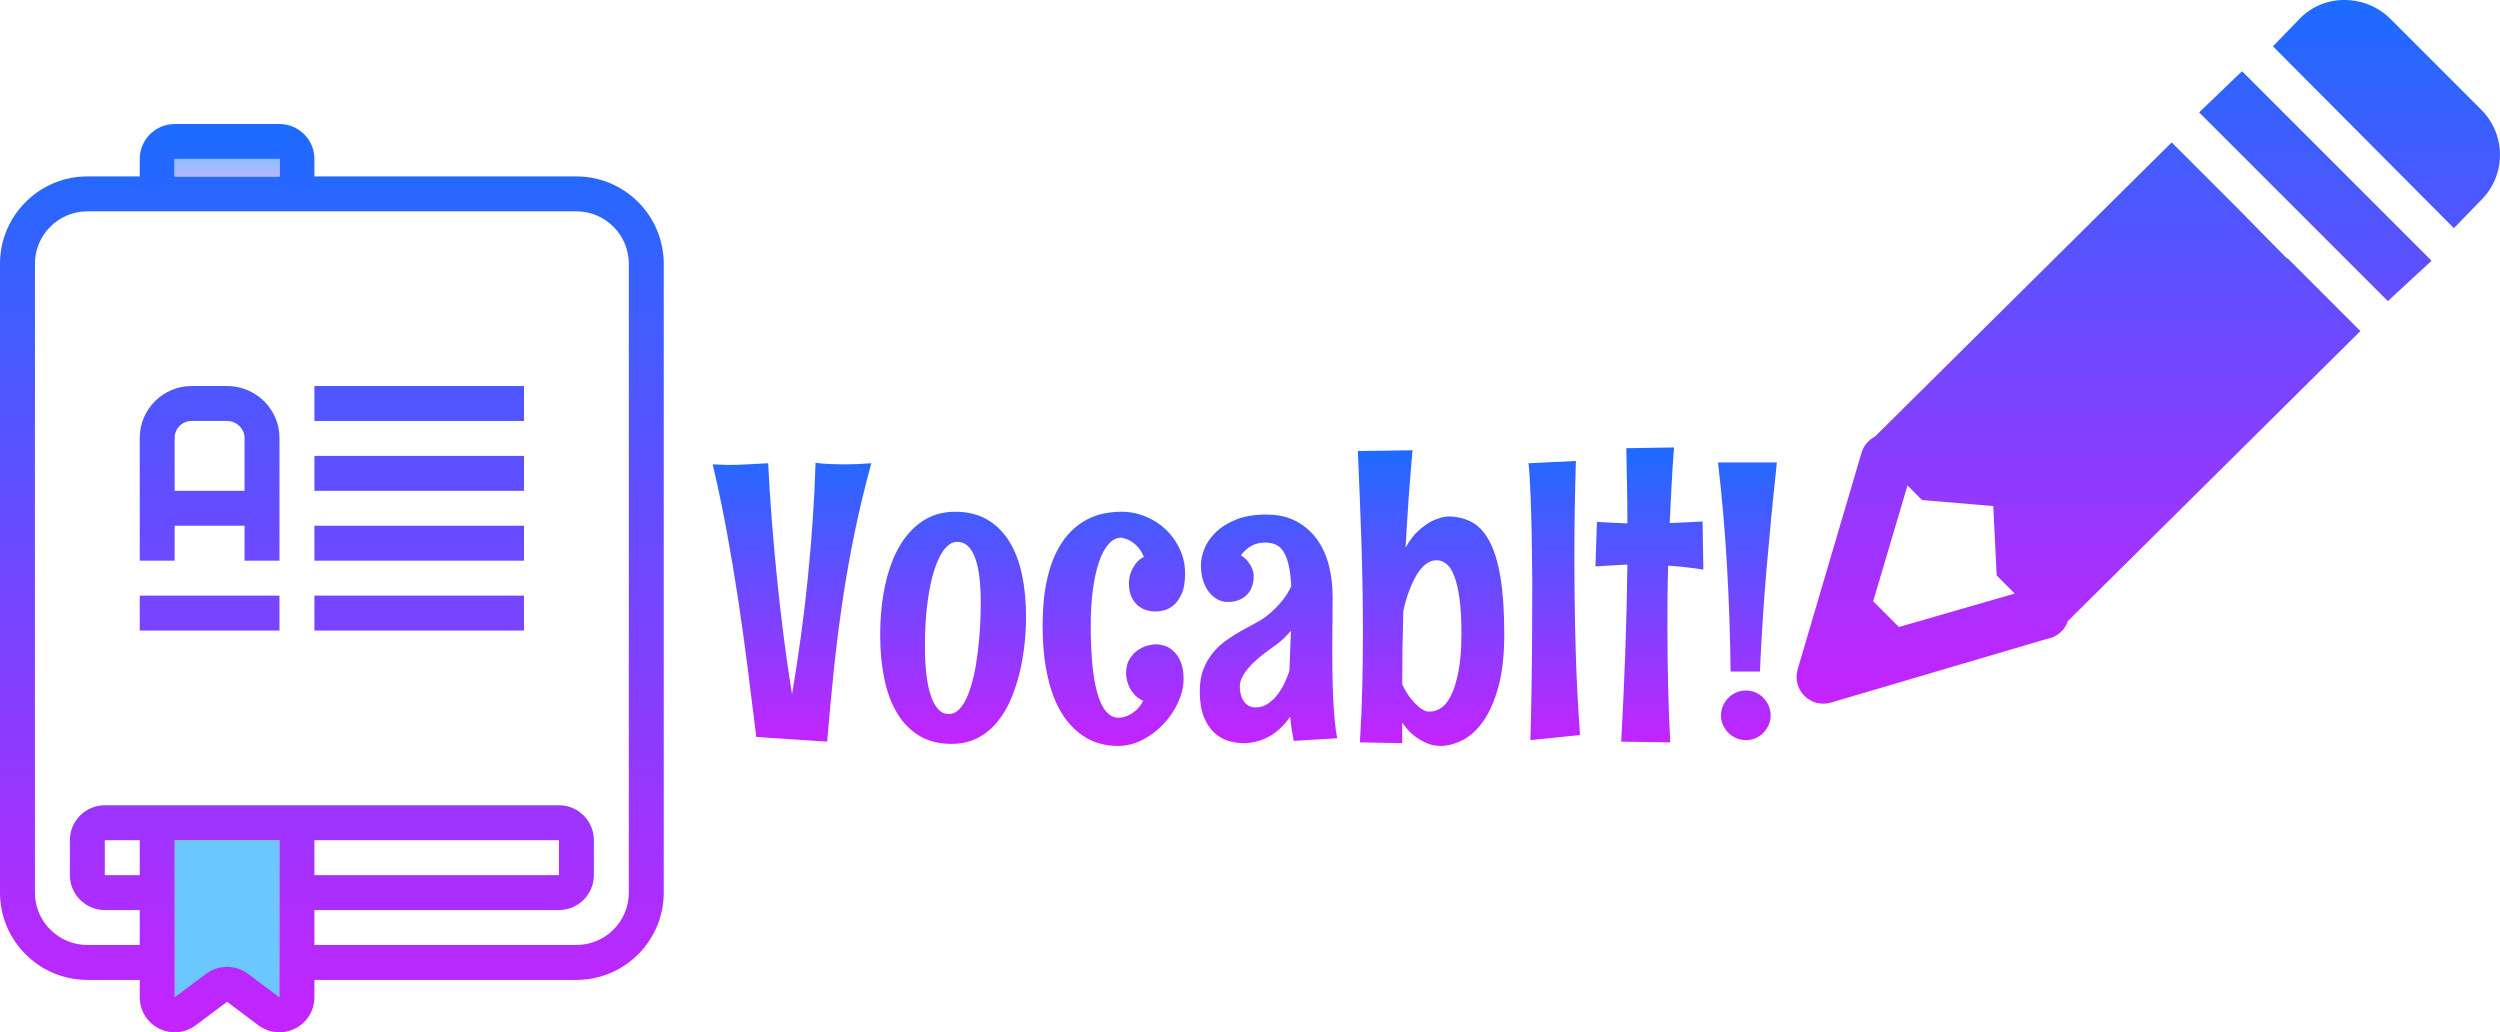 <?xml version="1.0" standalone="no"?><!-- Generator: Gravit.io --><svg xmlns="http://www.w3.org/2000/svg" xmlns:xlink="http://www.w3.org/1999/xlink" style="isolation:isolate" viewBox="0 0 292.225 120.665" width="292.225" height="120.665"><defs><clipPath id="_clipPath_NnQosVNcUOZbzLNX14JgnV64XWgBqB4n"><rect width="292.225" height="120.665"/></clipPath></defs><g clip-path="url(#_clipPath_NnQosVNcUOZbzLNX14JgnV64XWgBqB4n)"><g id="Group"><linearGradient id="_lgradient_0" x1="50%" y1="99.072%" x2="50%" y2="152.022%"><stop offset="0%" stop-opacity="1" style="stop-color:rgb(109,199,255)"/><stop offset="100%" stop-opacity="1" style="stop-color:rgb(230,171,255)"/></linearGradient><path d=" M 32.668 116.585 L 26.543 114.544 L 20.417 116.585 L 20.417 98.208 L 32.668 98.208 L 32.668 116.585 Z " fill="url(#_lgradient_0)"/><linearGradient id="_lgradient_1" x1="50%" y1="-1.442%" x2="50%" y2="101.724%"><stop offset="0%" stop-opacity="1" style="stop-color:rgb(26,109,255)"/><stop offset="100%" stop-opacity="1" style="stop-color:rgb(200,34,255)"/></linearGradient><path d=" M 67.378 20.621 L 36.751 20.621 L 36.751 18.581 C 36.75 16.326 34.923 14.498 32.668 14.496 L 20.417 14.496 C 18.165 14.496 16.334 16.327 16.334 18.581 L 16.334 20.621 L 10.209 20.621 C 4.58 20.621 0 25.201 0 30.832 L 0 104.337 C 0.007 109.972 4.574 114.537 10.209 114.542 L 16.334 114.542 L 16.334 116.571 C 16.334 118.131 17.202 119.534 18.596 120.232 C 19.982 120.927 21.642 120.777 22.88 119.844 L 26.543 117.098 L 30.204 119.844 C 31.443 120.777 33.103 120.927 34.489 120.232 C 35.879 119.542 36.756 118.123 36.751 116.571 L 36.751 114.542 L 67.378 114.542 C 73.007 114.542 77.586 109.966 77.586 104.337 L 77.586 30.832 C 77.581 25.196 73.014 20.628 67.378 20.621 L 67.378 20.621 Z  M 20.417 18.579 L 32.668 18.579 L 32.668 20.621 L 20.417 20.621 L 20.417 18.579 Z  M 16.334 102.291 L 12.25 102.291 L 12.25 98.208 L 16.334 98.208 L 16.334 102.291 Z  M 28.991 113.831 C 27.537 112.751 25.548 112.751 24.095 113.831 L 20.417 116.571 L 20.417 98.208 L 32.666 98.208 L 32.654 116.577 L 28.991 113.831 Z  M 36.751 98.208 L 65.336 98.208 L 65.336 102.291 L 36.751 102.291 L 36.751 98.208 Z  M 73.503 104.337 C 73.498 107.717 70.758 110.456 67.378 110.458 L 36.751 110.458 L 36.751 106.375 L 65.336 106.375 C 67.59 106.375 69.417 104.549 69.419 102.295 L 69.419 98.212 C 69.418 95.956 67.591 94.127 65.336 94.124 L 12.25 94.124 C 9.998 94.124 8.167 95.958 8.167 98.212 L 8.167 102.295 C 8.169 104.549 9.997 106.375 12.25 106.375 L 16.334 106.375 L 16.334 110.458 L 10.209 110.458 C 6.832 110.458 4.083 107.712 4.083 104.337 L 4.083 30.832 C 4.087 27.45 6.827 24.709 10.209 24.705 L 67.378 24.705 C 70.755 24.705 73.503 27.453 73.503 30.832 L 73.503 104.337 Z " fill="url(#_lgradient_1)"/><linearGradient id="_lgradient_2" x1="50%" y1="-157.5%" x2="50%" y2="378.95%"><stop offset="0%" stop-opacity="1" style="stop-color:rgb(26,109,255)"/><stop offset="100%" stop-opacity="1" style="stop-color:rgb(200,34,255)"/></linearGradient><path d=" M 26.543 45.122 L 22.396 45.122 C 19.049 45.127 16.337 47.839 16.334 51.186 L 16.334 65.54 L 20.417 65.54 L 20.417 61.456 L 28.584 61.456 L 28.584 65.54 L 32.668 65.54 L 32.668 51.186 C 32.668 47.842 29.92 45.122 26.543 45.122 Z  M 20.417 57.373 L 20.417 51.186 C 20.417 50.093 21.303 49.207 22.396 49.206 L 26.543 49.206 C 27.649 49.206 28.584 50.112 28.584 51.186 L 28.584 57.373 L 20.417 57.373 Z " fill="url(#_lgradient_2)"/><linearGradient id="_lgradient_3" x1="50%" y1="-787.5%" x2="50%" y2="1894.75%"><stop offset="0%" stop-opacity="1" style="stop-color:rgb(26,109,255)"/><stop offset="100%" stop-opacity="1" style="stop-color:rgb(200,34,255)"/></linearGradient><rect x="36.751" y="45.122" width="24.501" height="4.083" transform="matrix(1,0,0,1,0,0)" fill="url(#_lgradient_3)"/><linearGradient id="_lgradient_4" x1="50%" y1="-987.5%" x2="50%" y2="1694.75%"><stop offset="0%" stop-opacity="1" style="stop-color:rgb(26,109,255)"/><stop offset="100%" stop-opacity="1" style="stop-color:rgb(200,34,255)"/></linearGradient><rect x="36.751" y="53.289" width="24.501" height="4.083" transform="matrix(1,0,0,1,0,0)" fill="url(#_lgradient_4)"/><linearGradient id="_lgradient_5" x1="50%" y1="-1187.5%" x2="50%" y2="1494.75%"><stop offset="0%" stop-opacity="1" style="stop-color:rgb(26,109,255)"/><stop offset="100%" stop-opacity="1" style="stop-color:rgb(200,34,255)"/></linearGradient><rect x="36.751" y="61.456" width="24.501" height="4.083" transform="matrix(1,0,0,1,0,0)" fill="url(#_lgradient_5)"/><linearGradient id="_lgradient_6" x1="50%" y1="-1387.5%" x2="50%" y2="1294.75%"><stop offset="0%" stop-opacity="1" style="stop-color:rgb(26,109,255)"/><stop offset="100%" stop-opacity="1" style="stop-color:rgb(200,34,255)"/></linearGradient><rect x="16.334" y="69.623" width="16.334" height="4.083" transform="matrix(1,0,0,1,0,0)" fill="url(#_lgradient_6)"/><linearGradient id="_lgradient_7" x1="50%" y1="-1387.5%" x2="50%" y2="1294.75%"><stop offset="0%" stop-opacity="1" style="stop-color:rgb(26,109,255)"/><stop offset="100%" stop-opacity="1" style="stop-color:rgb(200,34,255)"/></linearGradient><rect x="36.751" y="69.623" width="24.501" height="4.083" transform="matrix(1,0,0,1,0,0)" fill="url(#_lgradient_7)"/><linearGradient id="_lgradient_8" x1="50%" y1="-91.7%" x2="50%" y2="233.5%"><stop offset="0%" stop-opacity="1" style="stop-color:rgb(109,199,255)"/><stop offset="100%" stop-opacity="1" style="stop-color:rgb(230,171,255)"/></linearGradient><rect x="20.417" y="18.579" width="12.25" height="2.042" transform="matrix(1,0,0,1,0,0)" fill="url(#_lgradient_8)"/></g><linearGradient id="_lgradient_9" x1="50%" y1="-1.442%" x2="50%" y2="101.724%"><stop offset="0%" stop-opacity="1" style="stop-color:rgb(26,109,255)"/><stop offset="100%" stop-opacity="1" style="stop-color:rgb(200,34,255)"/></linearGradient><path d=" M 101.853 54.148 L 101.853 54.148 L 101.853 54.148 Q 100.71 58.279 99.875 62.366 L 99.875 62.366 L 99.875 62.366 Q 99.04 66.453 98.447 70.518 L 98.447 70.518 L 98.447 70.518 Q 97.854 74.583 97.436 78.626 L 97.436 78.626 L 97.436 78.626 Q 97.019 82.669 96.689 86.69 L 96.689 86.69 L 88.405 86.14 L 88.405 86.14 Q 87.9 82.097 87.395 78.087 L 87.395 78.087 L 87.395 78.087 Q 86.889 74.077 86.285 70.089 L 86.285 70.089 L 86.285 70.089 Q 85.681 66.101 84.956 62.157 L 84.956 62.157 L 84.956 62.157 Q 84.23 58.213 83.308 54.28 L 83.308 54.28 L 83.308 54.28 Q 83.747 54.28 84.187 54.313 L 84.187 54.313 L 84.187 54.313 Q 84.626 54.346 85.021 54.346 L 85.021 54.346 L 85.021 54.346 Q 86.252 54.346 87.373 54.28 L 87.373 54.28 L 87.373 54.28 Q 88.493 54.214 89.79 54.148 L 89.79 54.148 L 89.79 54.148 Q 89.943 57.312 90.207 60.707 L 90.207 60.707 L 90.207 60.707 Q 90.471 64.102 90.822 67.563 L 90.822 67.563 L 90.822 67.563 Q 91.174 71.023 91.613 74.473 L 91.613 74.473 L 91.613 74.473 Q 92.053 77.923 92.58 81.153 L 92.58 81.153 L 92.58 81.153 Q 93.129 77.923 93.602 74.473 L 93.602 74.473 L 93.602 74.473 Q 94.074 71.023 94.426 67.552 L 94.426 67.552 L 94.426 67.552 Q 94.777 64.08 95.008 60.674 L 95.008 60.674 L 95.008 60.674 Q 95.239 57.268 95.327 54.104 L 95.327 54.104 L 95.327 54.104 Q 96.25 54.214 97.106 54.247 L 97.106 54.247 L 97.106 54.247 Q 97.963 54.28 98.798 54.28 L 98.798 54.28 L 98.798 54.28 Q 100.227 54.28 101.853 54.148 Z  M 111.213 86.953 L 111.213 86.953 L 111.213 86.953 Q 109.038 86.953 107.467 86.009 L 107.467 86.009 L 107.467 86.009 Q 105.896 85.064 104.874 83.372 L 104.874 83.372 L 104.874 83.372 Q 103.852 81.68 103.369 79.351 L 103.369 79.351 L 103.369 79.351 Q 102.885 77.022 102.885 74.275 L 102.885 74.275 L 102.885 74.275 Q 102.885 71.089 103.457 68.43 L 103.457 68.43 L 103.457 68.43 Q 104.028 65.772 105.137 63.86 L 105.137 63.86 L 105.137 63.86 Q 106.247 61.949 107.884 60.883 L 107.884 60.883 L 107.884 60.883 Q 109.521 59.817 111.652 59.817 L 111.652 59.817 L 111.652 59.817 Q 113.806 59.817 115.366 60.718 L 115.366 60.718 L 115.366 60.718 Q 116.926 61.619 117.948 63.245 L 117.948 63.245 L 117.948 63.245 Q 118.969 64.871 119.453 67.134 L 119.453 67.134 L 119.453 67.134 Q 119.936 69.397 119.936 72.122 L 119.936 72.122 L 119.936 72.122 Q 119.936 73.528 119.771 75.176 L 119.771 75.176 L 119.771 75.176 Q 119.606 76.824 119.222 78.472 L 119.222 78.472 L 119.222 78.472 Q 118.837 80.12 118.2 81.647 L 118.2 81.647 L 118.2 81.647 Q 117.563 83.174 116.596 84.361 L 116.596 84.361 L 116.596 84.361 Q 115.629 85.547 114.3 86.25 L 114.3 86.25 L 114.3 86.25 Q 112.971 86.953 111.213 86.953 Z  M 114.641 70.496 L 114.641 70.496 L 114.641 70.496 Q 114.641 68.826 114.487 67.497 L 114.487 67.497 L 114.487 67.497 Q 114.333 66.167 113.992 65.244 L 113.992 65.244 L 113.992 65.244 Q 113.652 64.322 113.135 63.827 L 113.135 63.827 L 113.135 63.827 Q 112.619 63.333 111.894 63.333 L 111.894 63.333 L 111.894 63.333 Q 111.103 63.333 110.422 64.168 L 110.422 64.168 L 110.422 64.168 Q 109.741 65.003 109.224 66.585 L 109.224 66.585 L 109.224 66.585 Q 108.708 68.167 108.411 70.441 L 108.411 70.441 L 108.411 70.441 Q 108.115 72.715 108.115 75.572 L 108.115 75.572 L 108.115 75.572 Q 108.115 77.417 108.291 78.878 L 108.291 78.878 L 108.291 78.878 Q 108.466 80.34 108.818 81.361 L 108.818 81.361 L 108.818 81.361 Q 109.169 82.383 109.686 82.921 L 109.686 82.921 L 109.686 82.921 Q 110.202 83.46 110.905 83.46 L 110.905 83.46 L 110.905 83.46 Q 111.608 83.46 112.158 82.877 L 112.158 82.877 L 112.158 82.877 Q 112.707 82.295 113.114 81.306 L 113.114 81.306 L 113.114 81.306 Q 113.52 80.318 113.817 79.01 L 113.817 79.01 L 113.817 79.01 Q 114.113 77.703 114.289 76.264 L 114.289 76.264 L 114.289 76.264 Q 114.465 74.825 114.553 73.33 L 114.553 73.33 L 114.553 73.33 Q 114.641 71.836 114.641 70.496 Z  M 138.525 67.024 L 138.525 67.024 L 138.525 67.024 Q 138.525 68.54 138.118 69.43 L 138.118 69.43 L 138.118 69.43 Q 137.712 70.32 137.152 70.771 L 137.152 70.771 L 137.152 70.771 Q 136.591 71.221 136.009 71.353 L 136.009 71.353 L 136.009 71.353 Q 135.427 71.485 135.053 71.485 L 135.053 71.485 L 135.053 71.485 Q 134.68 71.485 134.152 71.364 L 134.152 71.364 L 134.152 71.364 Q 133.625 71.243 133.131 70.88 L 133.131 70.88 L 133.131 70.88 Q 132.636 70.518 132.296 69.848 L 132.296 69.848 L 132.296 69.848 Q 131.955 69.178 131.955 68.101 L 131.955 68.101 L 131.955 68.101 Q 131.977 67.508 132.175 66.936 L 132.175 66.936 L 132.175 66.936 Q 132.351 66.453 132.702 65.948 L 132.702 65.948 L 132.702 65.948 Q 133.054 65.442 133.713 65.091 L 133.713 65.091 L 133.713 65.091 Q 133.339 64.256 132.889 63.816 L 132.889 63.816 L 132.889 63.816 Q 132.438 63.377 132.021 63.157 L 132.021 63.157 L 132.021 63.157 Q 131.538 62.915 131.054 62.849 L 131.054 62.849 L 131.054 62.849 Q 130.241 62.849 129.582 63.596 L 129.582 63.596 L 129.582 63.596 Q 128.923 64.344 128.461 65.695 L 128.461 65.695 L 128.461 65.695 Q 128 67.046 127.747 68.936 L 127.747 68.936 L 127.747 68.936 Q 127.495 70.825 127.495 73.111 L 127.495 73.111 L 127.495 73.111 Q 127.495 75.374 127.659 77.34 L 127.659 77.34 L 127.659 77.34 Q 127.824 79.307 128.198 80.768 L 128.198 80.768 L 128.198 80.768 Q 128.571 82.229 129.208 83.064 L 129.208 83.064 L 129.208 83.064 Q 129.846 83.899 130.791 83.899 L 130.791 83.899 L 130.791 83.899 Q 131.296 83.877 131.801 83.658 L 131.801 83.658 L 131.801 83.658 Q 132.241 83.482 132.735 83.075 L 132.735 83.075 L 132.735 83.075 Q 133.229 82.669 133.625 81.922 L 133.625 81.922 L 133.625 81.922 Q 132.856 81.548 132.449 81.01 L 132.449 81.01 L 132.449 81.01 Q 132.043 80.471 131.867 79.966 L 131.867 79.966 L 131.867 79.966 Q 131.647 79.373 131.625 78.736 L 131.625 78.736 L 131.625 78.736 Q 131.625 77.681 132.043 77.022 L 132.043 77.022 L 132.043 77.022 Q 132.46 76.363 133.032 75.978 L 133.032 75.978 L 133.032 75.978 Q 133.603 75.594 134.196 75.451 L 134.196 75.451 L 134.196 75.451 Q 134.79 75.308 135.141 75.308 L 135.141 75.308 L 135.141 75.308 Q 135.515 75.308 136.064 75.462 L 136.064 75.462 L 136.064 75.462 Q 136.613 75.616 137.119 76.055 L 137.119 76.055 L 137.119 76.055 Q 137.624 76.494 137.987 77.296 L 137.987 77.296 L 137.987 77.296 Q 138.349 78.098 138.349 79.395 L 138.349 79.395 L 138.349 79.395 Q 138.349 80.691 137.723 82.075 L 137.723 82.075 L 137.723 82.075 Q 137.097 83.46 136.031 84.602 L 136.031 84.602 L 136.031 84.602 Q 134.965 85.745 133.57 86.47 L 133.57 86.47 L 133.57 86.47 Q 132.175 87.195 130.637 87.195 L 130.637 87.195 L 130.637 87.195 Q 129.604 87.195 128.549 86.909 L 128.549 86.909 L 128.549 86.909 Q 127.495 86.624 126.528 85.965 L 126.528 85.965 L 126.528 85.965 Q 125.561 85.305 124.704 84.229 L 124.704 84.229 L 124.704 84.229 Q 123.847 83.152 123.221 81.592 L 123.221 81.592 L 123.221 81.592 Q 122.595 80.032 122.232 77.934 L 122.232 77.934 L 122.232 77.934 Q 121.87 75.835 121.87 73.111 L 121.87 73.111 L 121.87 73.111 Q 121.87 70.386 122.265 68.332 L 122.265 68.332 L 122.265 68.332 Q 122.661 66.277 123.353 64.805 L 123.353 64.805 L 123.353 64.805 Q 124.045 63.333 124.946 62.366 L 124.946 62.366 L 124.946 62.366 Q 125.847 61.399 126.868 60.828 L 126.868 60.828 L 126.868 60.828 Q 127.89 60.257 128.967 60.037 L 128.967 60.037 L 128.967 60.037 Q 130.043 59.817 131.054 59.817 L 131.054 59.817 L 131.054 59.817 Q 132.548 59.817 133.911 60.377 L 133.911 60.377 L 133.911 60.377 Q 135.273 60.938 136.295 61.916 L 136.295 61.916 L 136.295 61.916 Q 137.316 62.893 137.921 64.212 L 137.921 64.212 L 137.921 64.212 Q 138.525 65.53 138.525 67.024 Z  M 156.301 86.294 L 151.225 86.602 L 151.225 86.602 Q 151.093 85.921 150.983 85.218 L 150.983 85.218 L 150.983 85.218 Q 150.874 84.514 150.808 83.767 L 150.808 83.767 L 150.808 83.767 Q 149.797 85.262 148.391 86.064 L 148.391 86.064 L 148.391 86.064 Q 146.984 86.866 145.314 86.866 L 145.314 86.866 L 145.314 86.866 Q 144.458 86.866 143.557 86.591 L 143.557 86.591 L 143.557 86.591 Q 142.656 86.316 141.92 85.635 L 141.92 85.635 L 141.92 85.635 Q 141.184 84.954 140.711 83.778 L 140.711 83.778 L 140.711 83.778 Q 140.239 82.603 140.239 80.801 L 140.239 80.801 L 140.239 80.801 Q 140.239 79.307 140.678 78.197 L 140.678 78.197 L 140.678 78.197 Q 141.118 77.088 141.821 76.253 L 141.821 76.253 L 141.821 76.253 Q 142.524 75.418 143.403 74.803 L 143.403 74.803 L 143.403 74.803 Q 144.282 74.187 145.15 73.704 L 145.15 73.704 L 145.15 73.704 Q 146.018 73.221 146.809 72.803 L 146.809 72.803 L 146.809 72.803 Q 147.6 72.386 148.105 71.968 L 148.105 71.968 L 148.105 71.968 Q 149.072 71.199 149.786 70.331 L 149.786 70.331 L 149.786 70.331 Q 150.5 69.463 150.939 68.518 L 150.939 68.518 L 150.939 68.518 Q 150.852 67.002 150.621 66.024 L 150.621 66.024 L 150.621 66.024 Q 150.39 65.047 150.017 64.464 L 150.017 64.464 L 150.017 64.464 Q 149.643 63.882 149.105 63.651 L 149.105 63.651 L 149.105 63.651 Q 148.566 63.421 147.885 63.421 L 147.885 63.421 L 147.885 63.421 Q 146.875 63.421 146.182 63.86 L 146.182 63.86 L 146.182 63.86 Q 145.49 64.3 145.051 64.915 L 145.051 64.915 L 145.051 64.915 Q 145.6 65.266 145.897 65.662 L 145.897 65.662 L 145.897 65.662 Q 146.193 66.057 146.347 66.431 L 146.347 66.431 L 146.347 66.431 Q 146.523 66.848 146.545 67.288 L 146.545 67.288 L 146.545 67.288 Q 146.545 68.782 145.699 69.573 L 145.699 69.573 L 145.699 69.573 Q 144.853 70.364 143.535 70.364 L 143.535 70.364 L 143.535 70.364 Q 142.854 70.364 142.282 70.045 L 142.282 70.045 L 142.282 70.045 Q 141.711 69.727 141.282 69.156 L 141.282 69.156 L 141.282 69.156 Q 140.854 68.584 140.612 67.793 L 140.612 67.793 L 140.612 67.793 Q 140.371 67.002 140.371 66.079 L 140.371 66.079 L 140.371 66.079 Q 140.371 65.157 140.788 64.124 L 140.788 64.124 L 140.788 64.124 Q 141.206 63.091 142.128 62.201 L 142.128 62.201 L 142.128 62.201 Q 143.051 61.311 144.501 60.729 L 144.501 60.729 L 144.501 60.729 Q 145.952 60.147 148.017 60.147 L 148.017 60.147 L 148.017 60.147 Q 150.083 60.147 151.555 60.949 L 151.555 60.949 L 151.555 60.949 Q 153.027 61.751 153.972 63.08 L 153.972 63.08 L 153.972 63.08 Q 154.917 64.409 155.345 66.145 L 155.345 66.145 L 155.345 66.145 Q 155.773 67.881 155.773 69.727 L 155.773 69.727 L 155.773 69.727 Q 155.773 71.111 155.751 72.737 L 155.751 72.737 L 155.751 72.737 Q 155.729 74.363 155.729 76.077 L 155.729 76.077 L 155.729 76.077 Q 155.729 77.505 155.751 78.933 L 155.751 78.933 L 155.751 78.933 Q 155.773 80.362 155.839 81.691 L 155.839 81.691 L 155.839 81.691 Q 155.905 83.02 156.015 84.196 L 156.015 84.196 L 156.015 84.196 Q 156.125 85.371 156.301 86.294 L 156.301 86.294 Z  M 150.72 78.406 L 150.896 73.726 L 150.896 73.726 Q 150.126 74.649 149.248 75.308 L 149.248 75.308 L 149.248 75.308 Q 148.588 75.769 147.83 76.341 L 147.83 76.341 L 147.83 76.341 Q 147.072 76.912 146.424 77.549 L 146.424 77.549 L 146.424 77.549 Q 145.776 78.186 145.347 78.878 L 145.347 78.878 L 145.347 78.878 Q 144.919 79.571 144.919 80.296 L 144.919 80.296 L 144.919 80.296 Q 144.919 81.284 145.402 81.988 L 145.402 81.988 L 145.402 81.988 Q 145.886 82.691 146.765 82.691 L 146.765 82.691 L 146.765 82.691 Q 147.578 82.691 148.215 82.251 L 148.215 82.251 L 148.215 82.251 Q 148.852 81.812 149.346 81.164 L 149.346 81.164 L 149.346 81.164 Q 149.841 80.515 150.181 79.768 L 150.181 79.768 L 150.181 79.768 Q 150.522 79.021 150.72 78.406 L 150.72 78.406 Z  M 158.718 52.72 L 165.112 52.632 L 165.112 52.632 Q 164.848 55.511 164.65 58.334 L 164.65 58.334 L 164.65 58.334 Q 164.453 61.158 164.299 64.014 L 164.299 64.014 L 164.299 64.014 Q 165.046 62.674 165.903 61.938 L 165.903 61.938 L 165.903 61.938 Q 166.76 61.201 167.507 60.85 L 167.507 60.85 L 167.507 60.85 Q 168.386 60.454 169.221 60.367 L 169.221 60.367 L 169.221 60.367 Q 170.803 60.367 172.033 61.026 L 172.033 61.026 L 172.033 61.026 Q 173.264 61.685 174.11 63.278 L 174.11 63.278 L 174.11 63.278 Q 174.956 64.871 175.395 67.519 L 175.395 67.519 L 175.395 67.519 Q 175.834 70.166 175.834 74.143 L 175.834 74.143 L 175.834 74.143 Q 175.834 77.813 175.142 80.307 L 175.142 80.307 L 175.142 80.307 Q 174.45 82.801 173.363 84.328 L 173.363 84.328 L 173.363 84.328 Q 172.275 85.855 170.946 86.525 L 170.946 86.525 L 170.946 86.525 Q 169.616 87.195 168.32 87.195 L 168.32 87.195 L 168.32 87.195 Q 168.188 87.195 167.738 87.14 L 167.738 87.14 L 167.738 87.14 Q 167.287 87.085 166.65 86.811 L 166.65 86.811 L 166.65 86.811 Q 166.013 86.536 165.288 85.987 L 165.288 85.987 L 165.288 85.987 Q 164.563 85.437 163.903 84.449 L 163.903 84.449 L 163.903 86.866 L 158.959 86.778 L 158.959 86.778 Q 159.157 83.57 159.234 80.384 L 159.234 80.384 L 159.234 80.384 Q 159.311 77.198 159.311 74.012 L 159.311 74.012 L 159.311 74.012 Q 159.311 68.65 159.135 63.366 L 159.135 63.366 L 159.135 63.366 Q 158.959 58.081 158.718 52.72 L 158.718 52.72 Z  M 166.694 83.13 L 166.694 83.13 L 166.694 83.13 Q 166.804 83.174 166.925 83.174 L 166.925 83.174 L 166.925 83.174 Q 167.045 83.174 167.177 83.174 L 167.177 83.174 L 167.177 83.174 Q 167.771 83.174 168.419 82.768 L 168.419 82.768 L 168.419 82.768 Q 169.067 82.361 169.594 81.328 L 169.594 81.328 L 169.594 81.328 Q 170.122 80.296 170.473 78.527 L 170.473 78.527 L 170.473 78.527 Q 170.825 76.758 170.825 74.012 L 170.825 74.012 L 170.825 74.012 Q 170.825 71.551 170.594 69.914 L 170.594 69.914 L 170.594 69.914 Q 170.363 68.277 169.968 67.288 L 169.968 67.288 L 169.968 67.288 Q 169.572 66.299 169.045 65.893 L 169.045 65.893 L 169.045 65.893 Q 168.518 65.486 167.946 65.486 L 167.946 65.486 L 167.946 65.486 Q 167.353 65.486 166.859 65.805 L 166.859 65.805 L 166.859 65.805 Q 166.364 66.123 165.969 66.64 L 165.969 66.64 L 165.969 66.64 Q 165.573 67.156 165.255 67.815 L 165.255 67.815 L 165.255 67.815 Q 164.936 68.474 164.694 69.123 L 164.694 69.123 L 164.694 69.123 Q 164.453 69.771 164.288 70.375 L 164.288 70.375 L 164.288 70.375 Q 164.123 70.979 164.035 71.397 L 164.035 71.397 L 164.035 71.397 Q 163.903 75.725 163.903 79.988 L 163.903 79.988 L 163.903 79.988 Q 164.409 81.043 164.914 81.658 L 164.914 81.658 L 164.914 81.658 Q 165.419 82.273 165.815 82.603 L 165.815 82.603 L 165.815 82.603 Q 166.276 82.998 166.694 83.13 Z  M 184.689 85.921 L 184.689 85.921 L 178.889 86.514 L 178.889 86.514 Q 178.933 85.042 178.966 83.449 L 178.966 83.449 L 178.966 83.449 Q 178.999 81.856 179.021 80.274 L 179.021 80.274 L 179.021 80.274 Q 179.042 78.692 179.064 77.165 L 179.064 77.165 L 179.064 77.165 Q 179.086 75.638 179.086 74.275 L 179.086 74.275 L 179.086 74.275 Q 179.108 71.067 179.108 67.969 L 179.108 67.969 L 179.108 67.969 Q 179.086 65.2 179.042 62.608 L 179.042 62.608 L 179.042 62.608 Q 179.021 61.509 178.988 60.345 L 178.988 60.345 L 178.988 60.345 Q 178.955 59.18 178.911 58.059 L 178.911 58.059 L 178.911 58.059 Q 178.867 56.939 178.812 55.939 L 178.812 55.939 L 178.812 55.939 Q 178.757 54.939 178.669 54.148 L 178.669 54.148 L 184.206 53.885 L 184.206 53.885 Q 184.162 55.247 184.129 56.686 L 184.129 56.686 L 184.129 56.686 Q 184.096 58.125 184.074 59.543 L 184.074 59.543 L 184.074 59.543 Q 184.052 60.96 184.041 62.278 L 184.041 62.278 L 184.041 62.278 Q 184.03 63.596 184.03 64.739 L 184.03 64.739 L 184.03 64.739 Q 184.03 70.474 184.173 75.67 L 184.173 75.67 L 184.173 75.67 Q 184.316 80.867 184.689 85.921 Z  M 190.095 52.39 L 195.676 52.303 L 195.676 52.303 Q 195.5 54.566 195.39 56.752 L 195.39 56.752 L 195.39 56.752 Q 195.28 58.938 195.17 61.136 L 195.17 61.136 L 195.17 61.136 Q 196.137 61.092 197.082 61.059 L 197.082 61.059 L 197.082 61.059 Q 198.027 61.026 199.016 60.96 L 199.016 60.96 L 199.104 66.585 L 199.104 66.585 Q 198.049 66.409 197.016 66.299 L 197.016 66.299 L 197.016 66.299 Q 195.983 66.189 194.995 66.123 L 194.995 66.123 L 194.995 66.123 Q 194.929 67.991 194.918 69.815 L 194.918 69.815 L 194.918 69.815 Q 194.907 71.638 194.907 73.506 L 194.907 73.506 L 194.907 73.506 Q 194.907 76.846 194.984 80.142 L 194.984 80.142 L 194.984 80.142 Q 195.061 83.438 195.236 86.778 L 195.236 86.778 L 189.501 86.69 L 189.501 86.69 Q 189.787 81.526 189.974 76.374 L 189.974 76.374 L 189.974 76.374 Q 190.161 71.221 190.227 65.992 L 190.227 65.992 L 190.227 65.992 Q 189.304 66.035 188.381 66.09 L 188.381 66.09 L 188.381 66.09 Q 187.458 66.145 186.491 66.211 L 186.491 66.211 L 186.667 61.004 L 186.667 61.004 Q 187.568 61.07 188.458 61.103 L 188.458 61.103 L 188.458 61.103 Q 189.348 61.136 190.227 61.18 L 190.227 61.18 L 190.227 61.18 Q 190.227 58.982 190.183 56.796 L 190.183 56.796 L 190.183 56.796 Q 190.139 54.61 190.095 52.39 L 190.095 52.39 Z  M 200.817 54.06 L 207.695 54.06 L 207.695 54.06 Q 207.014 60.41 206.497 66.453 L 206.497 66.453 L 206.497 66.453 Q 205.981 72.495 205.717 78.494 L 205.717 78.494 L 202.29 78.494 L 202.29 78.494 Q 202.224 72.43 201.872 66.233 L 201.872 66.233 L 201.872 66.233 Q 201.521 60.037 200.817 54.06 L 200.817 54.06 Z  M 206.97 83.636 L 206.97 83.636 L 206.97 83.636 Q 206.97 84.229 206.739 84.745 L 206.739 84.745 L 206.739 84.745 Q 206.508 85.262 206.124 85.657 L 206.124 85.657 L 206.124 85.657 Q 205.739 86.053 205.212 86.283 L 205.212 86.283 L 205.212 86.283 Q 204.685 86.514 204.091 86.514 L 204.091 86.514 L 204.091 86.514 Q 203.476 86.514 202.949 86.283 L 202.949 86.283 L 202.949 86.283 Q 202.421 86.053 202.026 85.657 L 202.026 85.657 L 202.026 85.657 Q 201.63 85.262 201.4 84.745 L 201.4 84.745 L 201.4 84.745 Q 201.169 84.229 201.169 83.636 L 201.169 83.636 L 201.169 83.636 Q 201.169 83.02 201.4 82.493 L 201.4 82.493 L 201.4 82.493 Q 201.63 81.966 202.026 81.57 L 202.026 81.57 L 202.026 81.57 Q 202.421 81.175 202.949 80.944 L 202.949 80.944 L 202.949 80.944 Q 203.476 80.713 204.091 80.713 L 204.091 80.713 L 204.091 80.713 Q 204.685 80.713 205.212 80.944 L 205.212 80.944 L 205.212 80.944 Q 205.739 81.175 206.124 81.57 L 206.124 81.57 L 206.124 81.57 Q 206.508 81.966 206.739 82.493 L 206.739 82.493 L 206.739 82.493 Q 206.97 83.02 206.97 83.636 Z " fill-rule="evenodd" fill="url(#_lgradient_9)"/><linearGradient id="_lgradient_10" x1="50%" y1="-1.442%" x2="50%" y2="101.724%"><stop offset="0%" stop-opacity="1" style="stop-color:rgb(26,109,255)"/><stop offset="100%" stop-opacity="1" style="stop-color:rgb(200,34,255)"/></linearGradient><path d=" M 274.104 0.001 C 272.153 -0.032 270.272 0.727 268.891 2.106 L 265.682 5.413 L 286.835 26.668 L 290.043 23.364 C 291.44 21.968 292.225 20.074 292.225 18.099 C 292.225 16.124 291.44 14.23 290.043 12.834 L 279.417 2.205 C 278.004 0.801 276.096 0.01 274.104 0.001 Z  M 262.073 8.323 L 257.059 13.136 L 279.116 35.193 L 284.23 30.48 L 262.073 8.323 Z  M 253.847 16.646 L 219.165 51.029 C 218.369 51.438 217.786 52.168 217.561 53.034 L 210.137 78.203 C 209.799 79.311 210.097 80.516 210.914 81.338 C 211.736 82.154 212.94 82.453 214.048 82.114 L 239.214 74.693 C 240.378 74.517 241.345 73.704 241.72 72.589 L 275.907 38.699 L 267.386 30.178 L 267.287 30.178 L 261.569 24.365 L 253.847 16.646 Z  M 222.967 56.749 L 224.674 58.45 L 232.993 59.155 L 233.394 67.272 L 235.502 69.38 L 221.963 73.291 L 218.957 70.282 L 222.967 56.749 Z " fill="url(#_lgradient_10)"/></g></svg>
